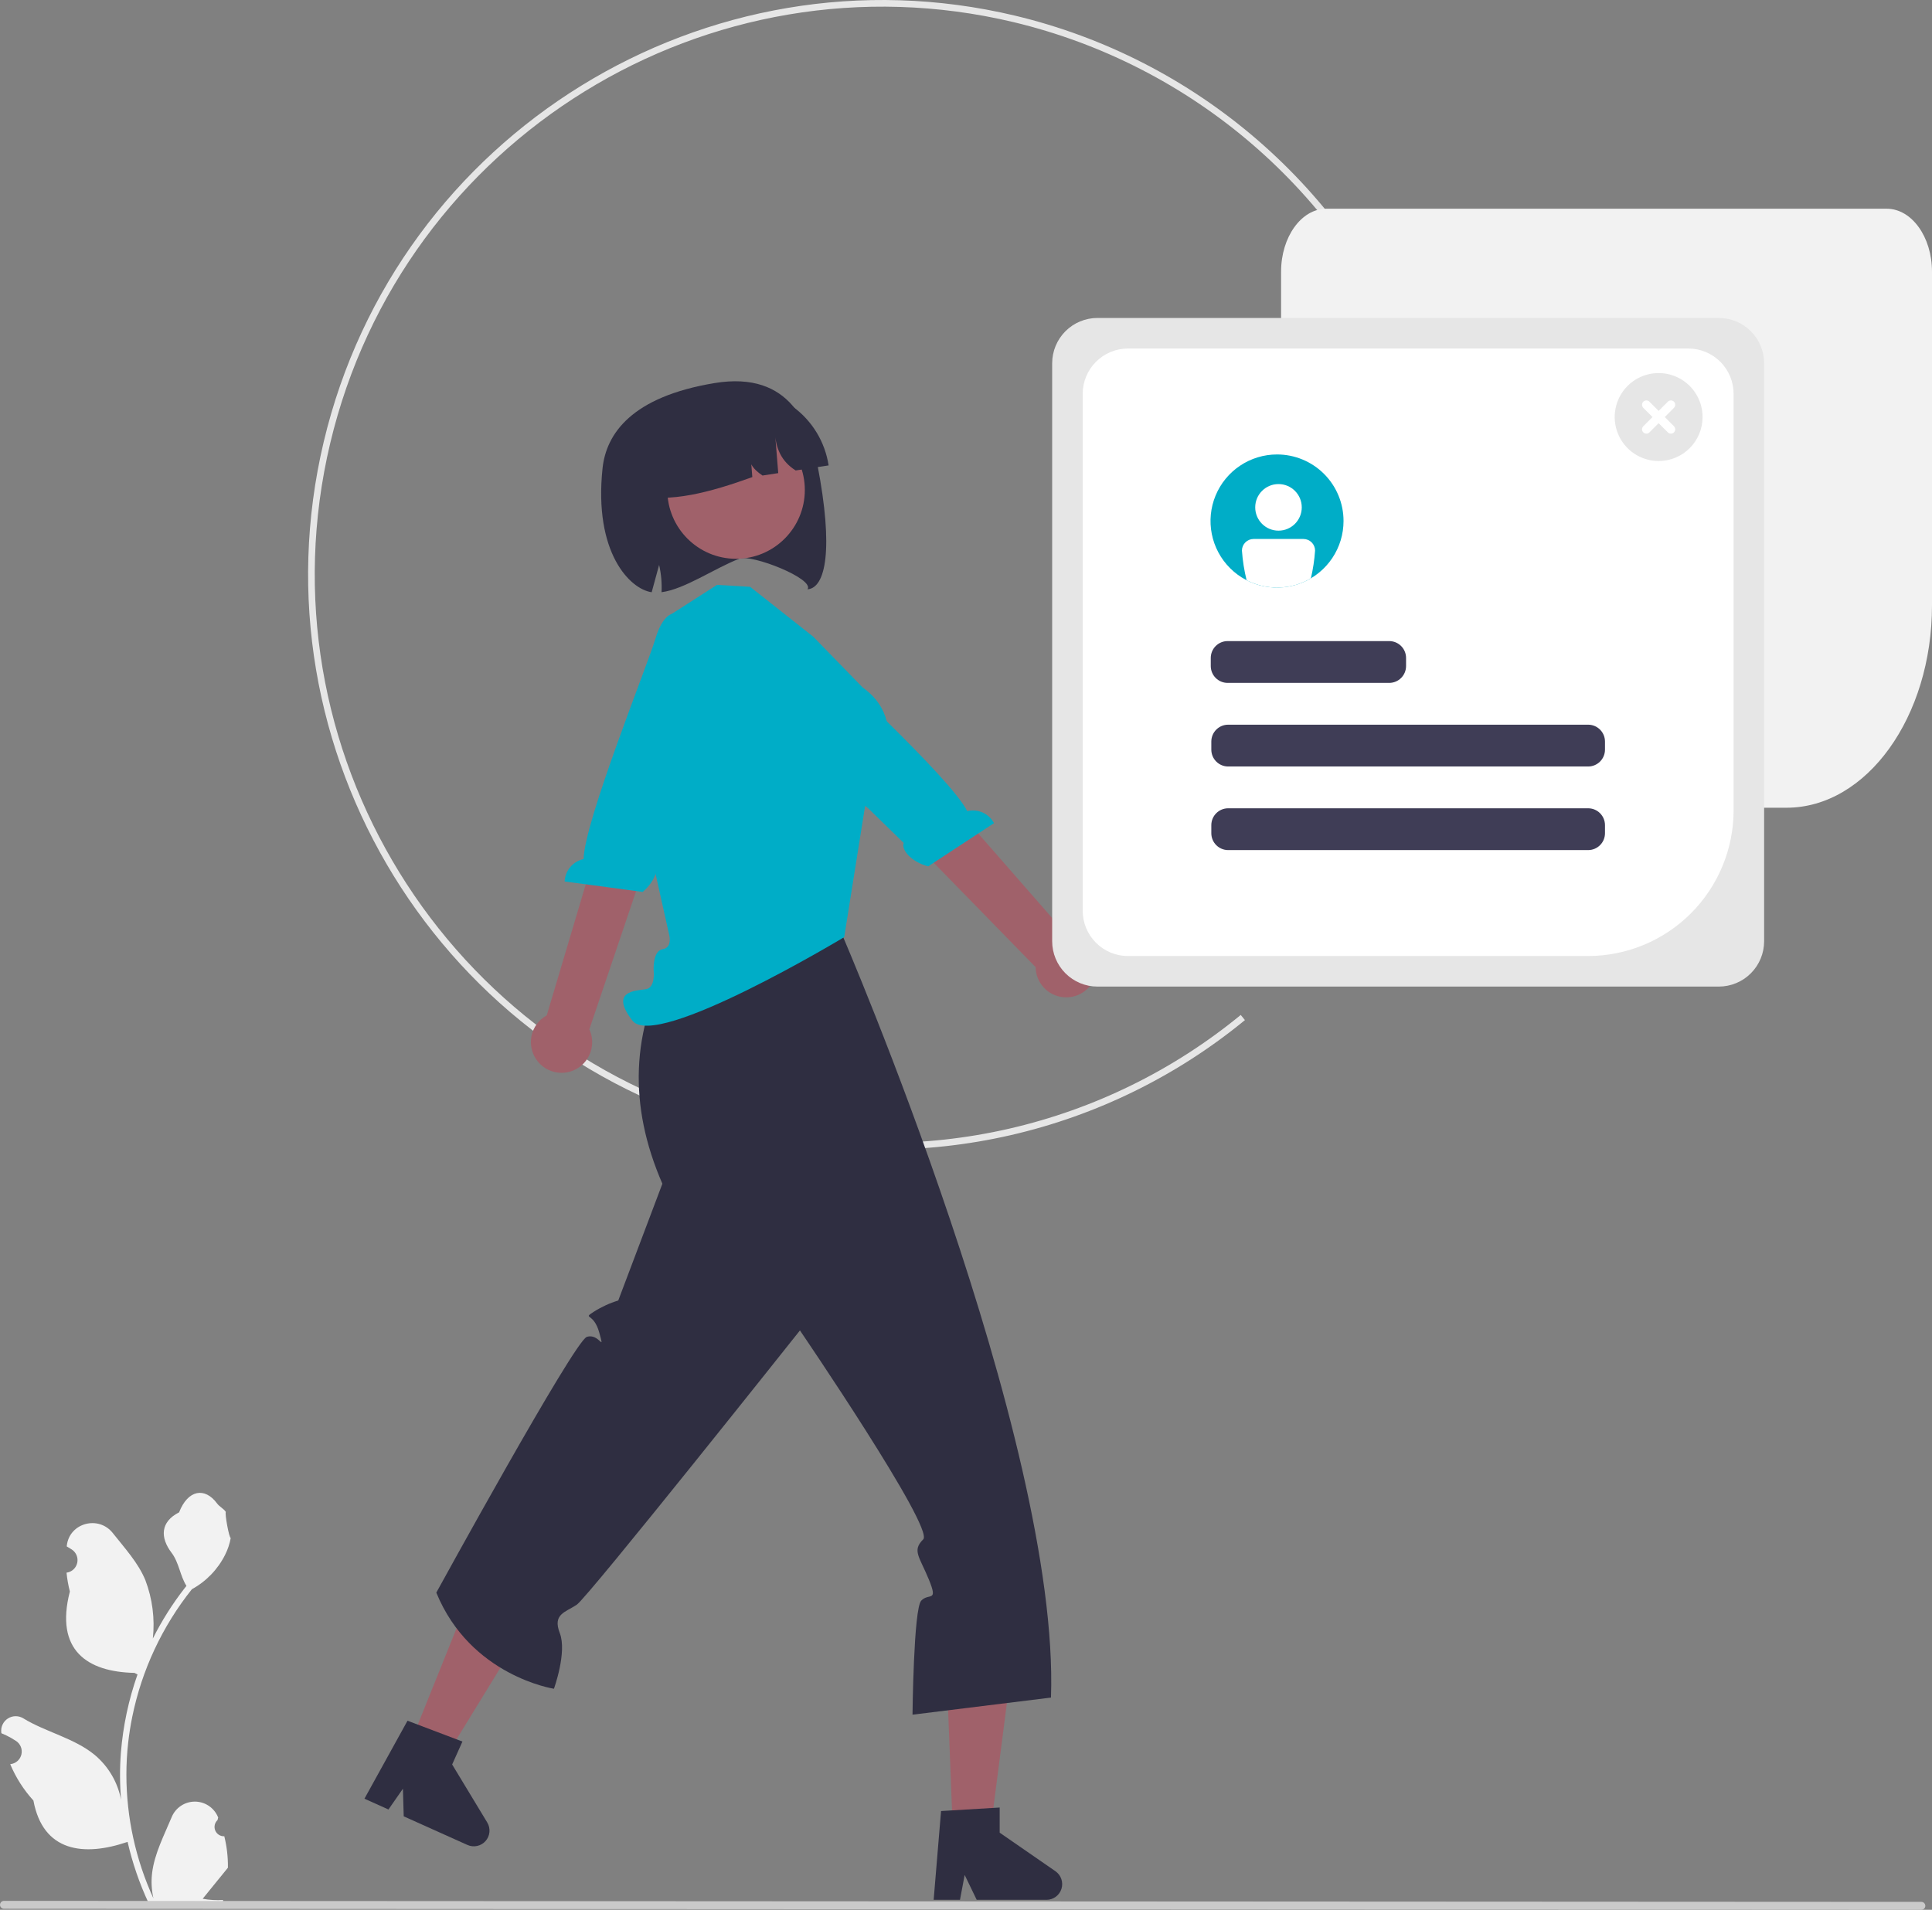 <svg width="354" height="350" viewBox="0 0 354 350" fill="none" xmlns="http://www.w3.org/2000/svg">
<rect x="0" y="0" width="354" height="350" fill="#808080" stroke="none"/>
<g clip-path="url(#clip0_127_2639)">
<path d="M137.34 207.767C80.909 194.346 45.907 137.468 59.313 80.976C72.72 24.483 129.536 -10.557 185.968 2.864C202.36 6.78 217.576 14.574 230.339 25.592C243.102 36.609 253.041 50.53 259.322 66.186L258.191 66.641C251.983 51.166 242.16 37.406 229.544 26.516C216.929 15.625 201.889 7.922 185.686 4.05C129.909 -9.215 73.75 25.42 60.498 81.257C47.247 137.095 81.845 193.315 137.622 206.58C153.148 210.327 169.33 210.418 184.897 206.848C200.464 203.278 214.992 196.143 227.34 186.004L228.108 186.949C215.616 197.207 200.918 204.426 185.168 208.038C169.419 211.65 153.048 211.557 137.34 207.767Z" fill="#E6E6E6"/>
<path d="M327.335 148.028H243.023C238.452 148.028 234.733 142.855 234.733 136.498V49.782C234.733 43.425 238.452 38.253 243.023 38.253H345.71C350.281 38.253 354 43.425 354 49.782V110.943C354 131.392 342.038 148.028 327.335 148.028Z" fill="#F2F2F2"/>
<path d="M174.623 336.508H181.346L187.881 285.882H172.652L174.623 336.508Z" fill="#A0616A"/>
<path d="M172.429 331.898L183.171 331.256V335.863L193.383 342.924C193.887 343.273 194.267 343.774 194.467 344.354C194.667 344.934 194.677 345.563 194.494 346.149C194.312 346.735 193.947 347.247 193.453 347.61C192.959 347.974 192.362 348.17 191.75 348.17H178.961L176.757 343.613L175.896 348.17H171.074L172.429 331.898Z" fill="#2F2E41"/>
<path d="M74.786 320.452L80.92 323.208L107.586 279.697L93.693 273.456L74.786 320.452Z" fill="#A0616A"/>
<path d="M74.669 315.347L84.732 319.164L82.848 323.367L89.277 333.995C89.595 334.52 89.737 335.132 89.682 335.744C89.627 336.355 89.378 336.932 88.972 337.392C88.566 337.852 88.024 338.17 87.425 338.299C86.825 338.428 86.201 338.363 85.641 338.111L73.974 332.87L73.827 327.809L71.178 331.614L66.779 329.637L74.669 315.347Z" fill="#2F2E41"/>
<path d="M123.162 175.422L154.262 171.2C154.262 171.2 194.245 263.769 192.571 311.106L167.199 314.239C167.199 314.239 167.392 294.828 168.799 293.343C170.207 291.858 171.943 293.747 170.207 289.5C168.471 285.253 167.077 284.18 169.163 282.109C171.249 280.038 146.574 243.821 146.574 243.821C146.574 243.821 107.749 292.707 105.666 294.098C103.582 295.488 101.215 295.795 102.572 299.292C103.93 302.788 101.498 309.489 101.498 309.489C101.498 309.489 86.197 307.166 79.946 291.87C79.946 291.87 105.222 245.773 107.517 245.008C109.811 244.243 110.853 248.067 109.811 244.243C108.769 240.419 106.686 241.81 108.769 240.419C110.173 239.522 111.691 238.82 113.284 238.333L121.368 216.936C115.136 202.624 115.534 188.773 123.162 175.422Z" fill="#2F2E41"/>
<path d="M122.864 150.927L124.005 161.526L123.333 175.425L154.086 171.768L156.976 150.927L153.294 150.963L122.864 150.927Z" fill="#FFB6B6"/>
<path d="M149.022 116.691L137.448 107.544L131.373 107.19L122.358 112.971L120.15 124.245L114.93 136.94L122.587 171.2C122.587 171.2 123.305 173.659 121.423 173.954C119.541 174.249 119.767 177.873 119.767 177.873C119.767 177.873 120.15 181.014 118.322 181.291C116.495 181.567 111.622 181.567 115.886 187.055C120.15 192.544 154.685 171.743 154.685 171.743L158.775 146.056C158.775 146.056 168.274 133.283 158.044 125.967L149.022 116.691Z" fill="#00ADC7"/>
<path d="M98.497 194.477C97.987 193.84 97.623 193.099 97.43 192.305C97.237 191.512 97.22 190.686 97.381 189.886C97.541 189.085 97.875 188.33 98.359 187.673C98.842 187.015 99.464 186.472 100.18 186.082L114.738 137.172L123.841 141.76L107.987 188.639C108.563 189.887 108.662 191.303 108.265 192.619C107.867 193.934 107.002 195.058 105.832 195.778C104.662 196.498 103.269 196.763 101.917 196.523C100.566 196.283 99.348 195.555 98.497 194.477H98.497Z" fill="#A0616A"/>
<path d="M124.448 112.519C124.448 112.519 121.846 111.134 120.066 117.125C118.641 121.922 107.079 150.49 106.931 157.435C105.98 157.637 105.122 158.15 104.494 158.894C103.866 159.637 103.503 160.569 103.461 161.542L117.757 163.459C120.256 161.35 120.911 158.501 119.944 157.656L123.048 149.169L135.998 122.167L126.347 113.486L124.448 112.519Z" fill="#00ADC7"/>
<path d="M200.836 178.4C201.021 177.605 201.029 176.779 200.86 175.98C200.691 175.182 200.35 174.43 199.859 173.778C199.369 173.125 198.742 172.589 198.021 172.205C197.301 171.822 196.506 171.602 195.692 171.559L162.296 133.377L155.212 141.839L189.757 177.245C189.777 178.62 190.3 179.939 191.226 180.953C192.153 181.968 193.419 182.607 194.784 182.749C196.15 182.891 197.52 182.527 198.636 181.726C199.751 180.924 200.534 179.741 200.836 178.4Z" fill="#A0616A"/>
<path d="M142.033 115.737C142.033 115.737 143.781 113.362 147.974 117.993C151.331 121.701 174.097 142.454 177.23 148.653C178.175 148.423 179.17 148.514 180.058 148.913C180.945 149.311 181.675 149.994 182.132 150.853L170.071 158.771C166.907 157.951 165.086 155.666 165.592 154.485L159.127 148.177L135.787 129.436L140.739 117.431L142.033 115.737Z" fill="#00ADC7"/>
<path d="M147.958 108C149.298 106.073 137.718 101.518 135.476 102.384C130.877 104.17 125.444 107.988 121.216 108.53C121.297 106.851 121.148 105.169 120.771 103.53C120.315 105.195 119.864 106.866 119.407 108.537C115.417 107.969 108.771 101.274 110.404 85.827C111.08 79.467 115.74 72.704 130.969 70.198C145.028 67.893 148.457 78.339 149.773 85.163C152.77 100.658 151.29 107.762 147.958 108Z" fill="#2F2E41"/>
<path d="M134.87 102.406C141.828 102.406 147.468 96.76 147.468 89.795C147.468 82.83 141.828 77.183 134.87 77.183C127.912 77.183 122.272 82.83 122.272 89.795C122.272 96.76 127.912 102.406 134.87 102.406Z" fill="#A0616A"/>
<path d="M151.826 85.295L145.791 86.218C143.13 84.549 142.116 82.073 141.99 79.163L142.597 86.707L139.712 87.148C137.83 85.891 136.989 84.529 137.495 83.032L137.849 87.433C130.161 90.206 122.709 92.251 116.417 90.712C116.093 88.588 116.19 86.422 116.702 84.336C117.215 82.25 118.132 80.286 119.403 78.555C120.673 76.824 122.272 75.361 124.108 74.249C125.943 73.136 127.979 72.397 130.1 72.072L133.206 71.597C135.327 71.273 137.491 71.37 139.575 71.882C141.659 72.395 143.621 73.314 145.35 74.585C147.079 75.858 148.541 77.458 149.652 79.295C150.763 81.133 151.502 83.171 151.826 85.295Z" fill="#2F2E41"/>
<path d="M41.099 336.521C40.748 336.538 40.401 336.445 40.105 336.258C39.809 336.07 39.578 335.796 39.442 335.472C39.307 335.148 39.274 334.79 39.349 334.447C39.423 334.104 39.602 333.792 39.859 333.554L39.976 333.088C39.961 333.05 39.945 333.013 39.93 332.976C39.577 332.141 38.986 331.43 38.23 330.931C37.475 330.432 36.589 330.167 35.684 330.171C34.779 330.174 33.895 330.445 33.143 330.95C32.391 331.455 31.805 332.17 31.459 333.007C30.073 336.348 28.309 339.694 27.875 343.226C27.683 344.788 27.764 346.37 28.113 347.904C24.859 340.798 23.169 333.074 23.158 325.256C23.157 323.295 23.266 321.335 23.484 319.385C23.664 317.787 23.914 316.2 24.234 314.625C25.978 306.076 29.723 298.064 35.161 291.246C37.793 289.809 39.921 287.598 41.26 284.912C41.744 283.946 42.087 282.916 42.277 281.852C41.98 281.891 41.157 277.364 41.381 277.087C40.968 276.458 40.227 276.146 39.775 275.532C37.528 272.482 34.431 273.015 32.815 277.16C29.362 278.904 29.328 281.798 31.447 284.581C32.795 286.351 32.98 288.747 34.163 290.642C34.041 290.798 33.915 290.949 33.793 291.105C31.569 293.968 29.63 297.043 28.005 300.285C28.4 296.653 27.928 292.979 26.628 289.565C25.311 286.384 22.842 283.704 20.667 280.954C18.055 277.65 12.7 279.092 12.239 283.28C12.235 283.32 12.231 283.361 12.226 283.401C12.549 283.584 12.866 283.777 13.175 283.982C13.563 284.242 13.865 284.614 14.039 285.048C14.213 285.482 14.252 285.959 14.151 286.415C14.05 286.872 13.813 287.288 13.472 287.608C13.131 287.928 12.701 288.137 12.24 288.208L12.192 288.215C12.307 289.381 12.511 290.536 12.801 291.67C10.011 302.47 16.034 306.403 24.633 306.58C24.823 306.677 25.008 306.775 25.198 306.868C23.565 311.5 22.541 316.325 22.151 321.222C21.93 324.111 21.943 327.013 22.19 329.9L22.175 329.798C21.552 326.587 19.841 323.691 17.332 321.597C13.605 318.532 8.34 317.404 4.319 314.94C3.892 314.666 3.395 314.519 2.887 314.518C2.379 314.516 1.882 314.661 1.453 314.933C1.025 315.206 0.683 315.595 0.468 316.056C0.253 316.517 0.175 317.029 0.241 317.533C0.247 317.569 0.252 317.605 0.258 317.641C0.857 317.885 1.441 318.167 2.005 318.484C2.328 318.666 2.644 318.86 2.954 319.064C3.342 319.324 3.643 319.696 3.817 320.13C3.992 320.564 4.031 321.041 3.93 321.498C3.829 321.954 3.592 322.37 3.251 322.69C2.91 323.01 2.48 323.219 2.018 323.29L1.971 323.298C1.937 323.303 1.908 323.307 1.874 323.312C2.898 325.76 4.335 328.013 6.123 329.973C7.867 339.401 15.359 340.295 23.372 337.55H23.377C24.256 341.375 25.53 345.098 27.179 348.659H40.758C40.807 348.508 40.851 348.352 40.895 348.201C39.638 348.28 38.376 348.205 37.137 347.977C38.145 346.739 39.152 345.492 40.16 344.254C40.182 344.231 40.203 344.207 40.223 344.181C40.734 343.548 41.25 342.919 41.761 342.286L41.761 342.285C41.788 340.344 41.566 338.406 41.099 336.522L41.099 336.521Z" fill="#F2F2F2"/>
<path d="M0.725 349.813L352.052 350C352.244 350 352.429 349.923 352.565 349.787C352.701 349.651 352.777 349.466 352.777 349.274C352.777 349.081 352.701 348.897 352.565 348.76C352.429 348.624 352.244 348.548 352.052 348.548L0.725 348.36C0.533 348.361 0.349 348.438 0.214 348.574C0.078 348.71 0.002 348.894 0.002 349.086C0.002 349.279 0.078 349.463 0.214 349.599C0.349 349.735 0.533 349.812 0.725 349.813Z" fill="#CACACA"/>
<path d="M314.95 180.805H201.079C198.881 180.802 196.774 179.927 195.22 178.371C193.666 176.816 192.791 174.706 192.789 172.506V66.568C192.791 64.368 193.666 62.259 195.22 60.703C196.774 59.147 198.881 58.272 201.079 58.27H314.95C317.148 58.272 319.255 59.147 320.809 60.703C322.363 62.259 323.238 64.368 323.24 66.568V172.506C323.238 174.706 322.363 176.816 320.809 178.371C319.255 179.927 317.148 180.802 314.95 180.805Z" fill="#E6E6E6"/>
<path d="M290.984 175.207H206.672C204.474 175.205 202.367 174.329 200.813 172.774C199.259 171.218 198.384 169.109 198.382 166.908V72.171C198.384 69.97 199.259 67.861 200.813 66.305C202.367 64.749 204.474 63.874 206.672 63.872H309.359C311.556 63.874 313.664 64.749 315.218 66.305C316.772 67.861 317.646 69.97 317.649 72.171V148.513C317.641 155.591 314.829 162.376 309.83 167.38C304.831 172.384 298.053 175.199 290.984 175.207Z" fill="white"/>
<path d="M246.175 95.482C246.176 97.895 245.462 100.254 244.123 102.26C242.785 104.267 240.882 105.831 238.656 106.754C236.429 107.678 233.979 107.921 231.615 107.45C229.251 106.98 227.079 105.819 225.375 104.113C223.67 102.408 222.509 100.234 222.038 97.868C221.567 95.502 221.808 93.049 222.73 90.819C223.652 88.59 225.213 86.684 227.217 85.344C229.22 84.002 231.576 83.286 233.986 83.286C235.587 83.284 237.173 83.598 238.652 84.21C240.132 84.822 241.476 85.72 242.608 86.853C243.74 87.986 244.638 89.331 245.25 90.812C245.862 92.292 246.177 93.879 246.175 95.482Z" fill="#00ADC7"/>
<path d="M254.545 117.489H224.936C223.231 117.489 221.848 118.874 221.848 120.581V122.058C221.848 123.766 223.231 125.15 224.936 125.15H254.545C256.25 125.15 257.633 123.766 257.633 122.058V120.581C257.633 118.874 256.25 117.489 254.545 117.489Z" fill="#3F3D56"/>
<path d="M290.993 132.81H225.037C223.332 132.81 221.949 134.194 221.949 135.902V137.379C221.949 139.087 223.332 140.471 225.037 140.471H290.993C292.699 140.471 294.081 139.087 294.081 137.379V135.902C294.081 134.194 292.699 132.81 290.993 132.81Z" fill="#3F3D56"/>
<path d="M290.993 148.131H225.037C223.332 148.131 221.949 149.515 221.949 151.222V152.7C221.949 154.407 223.332 155.791 225.037 155.791H290.993C292.699 155.791 294.081 154.407 294.081 152.7V151.222C294.081 149.515 292.699 148.131 290.993 148.131Z" fill="#3F3D56"/>
<path d="M234.258 97.25C236.613 97.25 238.522 95.339 238.522 92.981C238.522 90.624 236.613 88.713 234.258 88.713C231.903 88.713 229.994 90.624 229.994 92.981C229.994 95.339 231.903 97.25 234.258 97.25Z" fill="white"/>
<path d="M238.829 98.775H229.692C229.127 98.776 228.585 99.001 228.185 99.401C227.785 99.801 227.561 100.343 227.56 100.909C227.69 102.737 227.975 104.551 228.413 106.33C230.245 107.276 232.288 107.74 234.348 107.679C236.409 107.618 238.42 107.035 240.194 105.983C240.585 104.315 240.842 102.618 240.961 100.909C240.961 100.343 240.736 99.801 240.336 99.401C239.937 99.001 239.395 98.776 238.829 98.775Z" fill="white"/>
<path d="M303.911 84.489C302.318 84.489 300.761 84.016 299.437 83.13C298.113 82.245 297.081 80.986 296.472 79.513C295.862 78.04 295.703 76.419 296.014 74.856C296.324 73.292 297.091 71.856 298.217 70.729C299.343 69.601 300.778 68.834 302.34 68.523C303.902 68.212 305.521 68.371 306.992 68.981C308.463 69.591 309.721 70.624 310.605 71.95C311.49 73.276 311.962 74.834 311.962 76.428C311.962 78.566 311.114 80.616 309.604 82.128C308.094 83.639 306.046 84.489 303.911 84.489Z" fill="#E6E6E6"/>
<path d="M306.719 78.115L305.034 76.428L306.719 74.742C306.868 74.592 306.951 74.39 306.951 74.179C306.951 73.968 306.868 73.766 306.719 73.617C306.57 73.468 306.368 73.384 306.157 73.384C305.947 73.384 305.745 73.468 305.596 73.617L303.911 75.304L302.226 73.617C302.077 73.468 301.875 73.384 301.664 73.384C301.453 73.384 301.251 73.468 301.103 73.617C300.954 73.766 300.87 73.968 300.87 74.179C300.87 74.39 300.954 74.592 301.103 74.742L302.787 76.428L301.103 78.115C300.954 78.264 300.87 78.466 300.87 78.677C300.87 78.888 300.954 79.09 301.103 79.239C301.251 79.389 301.453 79.472 301.664 79.472C301.875 79.472 302.077 79.389 302.226 79.239L303.911 77.553L305.596 79.239C305.669 79.313 305.757 79.372 305.853 79.412C305.95 79.452 306.053 79.472 306.157 79.472C306.261 79.472 306.365 79.452 306.461 79.412C306.557 79.372 306.645 79.313 306.719 79.239C306.793 79.166 306.851 79.078 306.891 78.981C306.931 78.885 306.951 78.782 306.951 78.677C306.951 78.573 306.931 78.469 306.891 78.373C306.851 78.276 306.793 78.189 306.719 78.115V78.115Z" fill="white"/>
</g>
<defs>
<clipPath id="clip0_127_2639">
<rect width="354" height="350" fill="white"/>
</clipPath>
</defs>
</svg>
